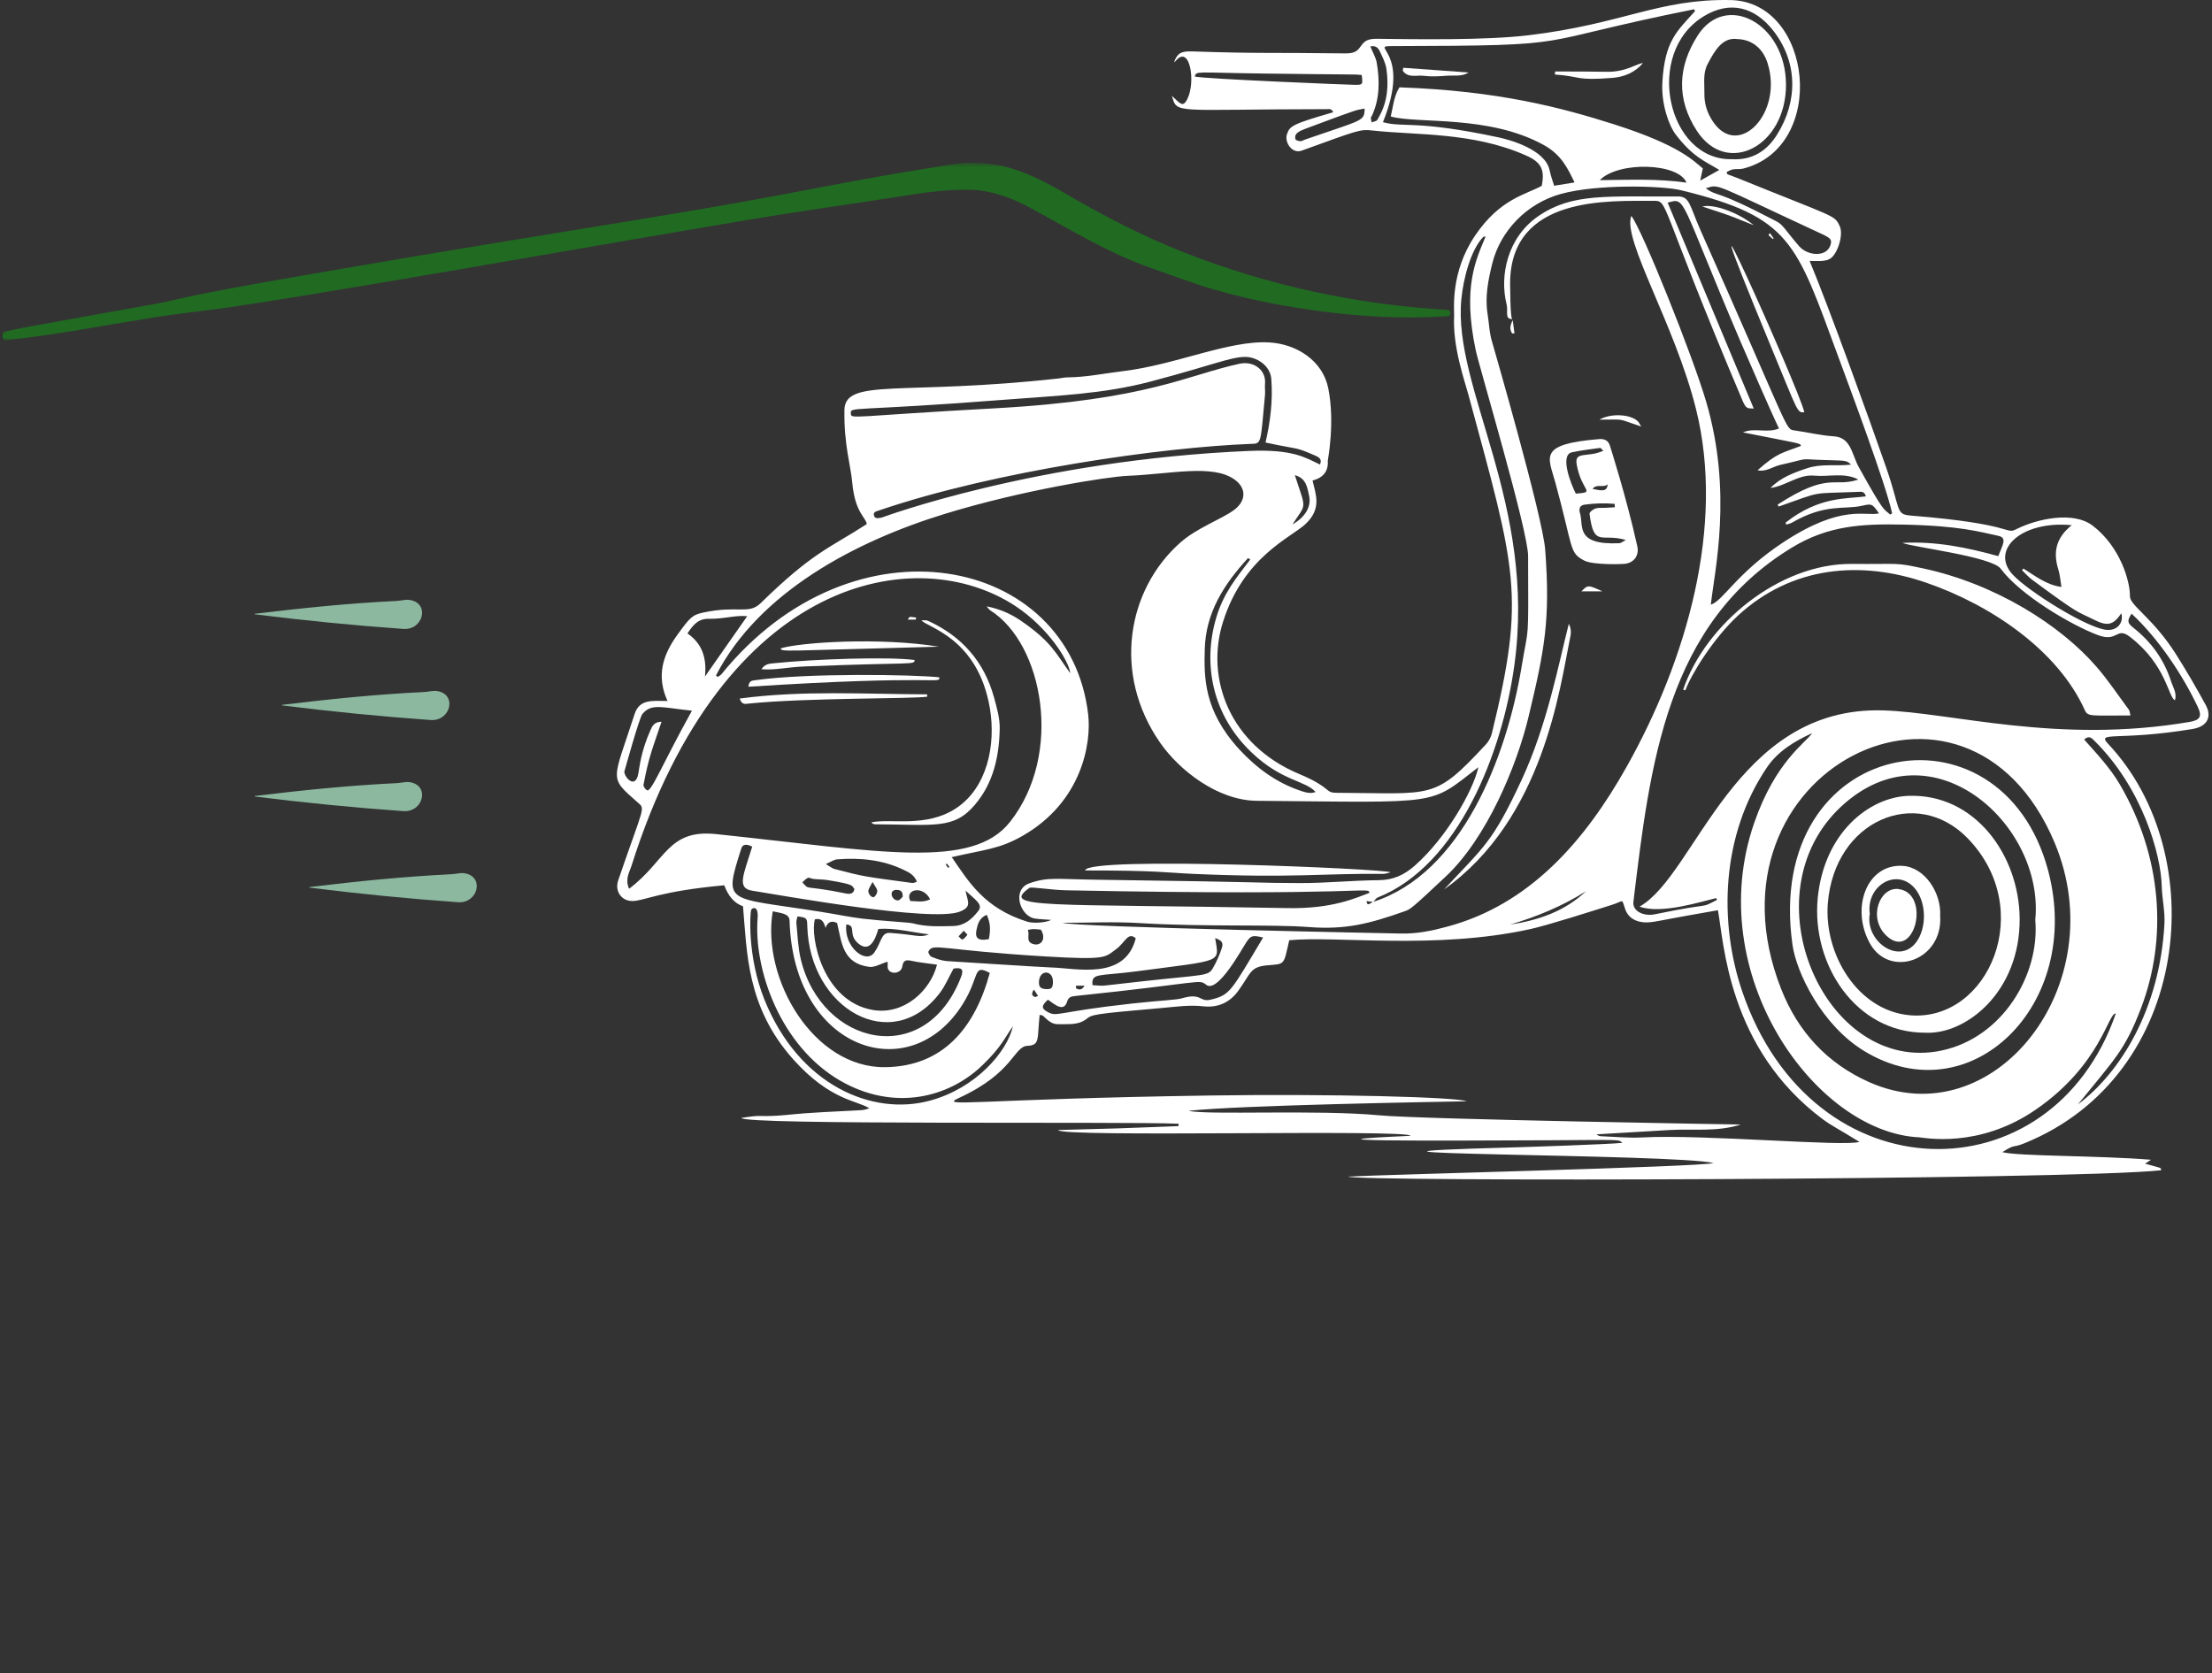 <svg width="390" height="295" viewBox="0 0 390 295" fill="none" xmlns="http://www.w3.org/2000/svg">
<rect x="0" y="0" width="390" height="295" fill="#333333" stroke="none"/>
<mask id="mask0_25_290" style="mask-type:luminance" maskUnits="userSpaceOnUse" x="44" y="152" width="232" height="143">
<path d="M275.904 152.609H44.982V294.999H275.904V152.609Z" fill="white"/>
</mask>
<g mask="url(#mask0_25_290)">
<path d="M54.584 156.516C63.313 157.611 72.031 158.467 80.728 159.086C84.357 159.346 85.472 154.418 81.786 153.968C81.135 153.882 80.319 154.118 79.593 154.15C71.207 154.556 62.918 155.403 54.595 156.409C54.564 156.409 54.541 156.432 54.541 156.464C54.532 156.496 54.564 156.516 54.584 156.516Z" fill="#8CB89F"/>
</g>
<mask id="mask1_25_290" style="mask-type:luminance" maskUnits="userSpaceOnUse" x="35" y="136" width="232" height="143">
<path d="M266.266 136.549H35.344V278.938H266.266V136.549Z" fill="white"/>
</mask>
<g mask="url(#mask1_25_290)">
<path d="M44.945 140.453C53.674 141.548 62.392 142.404 71.09 143.024C74.718 143.283 75.833 138.355 72.147 137.906C71.496 137.819 70.681 138.055 69.954 138.087C61.568 138.494 53.28 139.341 44.957 140.347C44.925 140.347 44.902 140.37 44.902 140.401C44.893 140.433 44.925 140.453 44.945 140.453Z" fill="#8CB89F"/>
</g>
<mask id="mask2_25_290" style="mask-type:luminance" maskUnits="userSpaceOnUse" x="40" y="120" width="232" height="143">
<path d="M271.082 120.48H40.16V262.87H271.082V120.48Z" fill="white"/>
</mask>
<g mask="url(#mask2_25_290)">
<path d="M49.761 124.387C58.491 125.482 67.209 126.338 75.906 126.957C79.534 127.217 80.65 122.289 76.964 121.839C76.312 121.753 75.497 121.989 74.771 122.021C66.384 122.427 58.096 123.274 49.773 124.28C49.741 124.28 49.718 124.303 49.718 124.335C49.71 124.367 49.741 124.387 49.761 124.387Z" fill="#8CB89F"/>
</g>
<mask id="mask3_25_290" style="mask-type:luminance" maskUnits="userSpaceOnUse" x="35" y="104" width="232" height="143">
<path d="M266.266 104.418H35.344V246.807H266.266V104.418Z" fill="white"/>
</mask>
<g mask="url(#mask3_25_290)">
<path d="M44.945 108.324C53.674 109.419 62.392 110.275 71.09 110.895C74.718 111.154 75.833 106.226 72.147 105.777C71.496 105.69 70.681 105.927 69.954 105.958C61.568 106.365 53.28 107.212 44.957 108.218C44.925 108.218 44.902 108.241 44.902 108.272C44.893 108.304 44.925 108.324 44.945 108.324Z" fill="#8CB89F"/>
</g>
<mask id="mask4_25_290" style="mask-type:luminance" maskUnits="userSpaceOnUse" x="0" y="28" width="257" height="33">
<path d="M0 28.672H256.006V60.111H0V28.672Z" fill="white"/>
</mask>
<g mask="url(#mask4_25_290)">
<path d="M255.233 54.65C239.233 53.707 223.65 50.364 208.728 44.497C201.48 41.652 194.508 38.027 187.799 34.102C184.355 32.099 180.77 30.197 176.865 29.315C174.822 28.854 172.718 28.672 170.635 28.712C168.493 28.773 166.47 29.234 164.366 29.554C155.675 30.897 147.003 32.58 138.372 34.223C129.66 35.883 120.887 37.347 112.135 38.788C94.67 41.652 77.206 44.456 59.779 47.48C51.047 49.001 42.274 50.445 33.582 52.246C31.441 52.687 29.317 53.249 27.156 53.63C24.991 54.01 22.827 54.39 20.666 54.791L7.406 57.174C5.245 57.555 3.1 57.955 0.956 58.457C0.138 58.656 0.296 60.056 1.158 59.978C9.89 59.036 18.562 57.333 27.234 55.952C31.6 55.252 36.006 54.831 40.372 54.189C44.738 53.549 49.084 52.849 53.43 52.145C70.874 49.284 88.301 46.258 105.725 43.234C114.478 41.713 123.23 40.229 132.003 38.747C140.775 37.266 149.605 36.064 158.378 34.681C162.565 34.021 166.629 33.381 170.877 33.459C174.782 33.54 178.266 34.822 181.672 36.664C188.661 40.45 195.511 44.675 203.062 47.301C206.785 48.58 210.431 50.024 214.218 51.105C218.002 52.186 221.846 53.068 225.734 53.768C233.524 55.171 241.455 56.033 249.366 55.972C251.328 55.952 253.311 55.872 255.273 55.751C255.936 55.69 255.936 54.69 255.233 54.65Z" fill="#206B21"/>
</g>
<path d="M206.585 16.882C208.014 18.119 208.524 19.159 209.372 17.395C210.839 14.358 209.778 7.986 207.412 10.6C207.291 10.741 207.167 10.882 206.988 10.989C207.573 9.381 208.242 9.012 210.133 9.064C222.381 9.47 222.928 9.239 237.297 9.415C240.738 9.453 239.116 6.804 242.664 6.839C249.652 6.928 261.972 7.121 269.457 6.222C286.155 4.228 292.385 -0.222 305.094 0.009C319.639 0.274 322.305 25.954 307.319 29.733C306.754 29.874 306.138 29.767 305.573 29.857C305.184 29.929 304.812 30.156 304.443 30.315C304.53 30.917 304.302 30.563 306.383 31.41C323.841 38.505 323.418 37.854 324.372 39.9C325.06 41.401 323.983 44.843 322.64 45.638C321.74 46.165 320.294 46.007 319.057 46.007C322.481 54.232 329.596 73.933 332.524 82.351C335.19 90.014 334.133 90.682 336.919 90.913C355.632 92.414 353.407 94.354 355.56 93.279C359.231 91.46 365.568 90.083 368.975 92.697C373.883 96.455 375.577 102.616 375.525 105.086C375.488 106.781 379.479 108.847 383.537 115.184C385.428 118.15 387.191 121.202 388.886 124.291C389.947 126.216 389.382 128.069 386.557 128.545C373.442 130.715 369.505 128.862 371.713 131.193C389.981 150.609 386.396 189.618 356.972 201.57C354.695 202.503 355.473 201.604 353.035 203.157C355.931 203.898 369.998 203.74 379.249 204.498L378.209 205.186C381.154 206.034 381.03 205.823 381.013 206.351C364.58 208.1 237.756 208.382 237.756 207.463C243.845 207.111 299.57 205.768 302.112 205.083C295.757 203.423 219.735 203.598 267.004 202.31C269.088 202.258 283.967 201.763 286.033 201.515C285.379 200.881 285.768 200.987 273.731 201.057C251.402 201.163 226.372 201.25 248.681 200.281C248.681 199.062 186.567 200.616 186.567 199.255C199.841 198.886 194.299 199.08 207.784 198.567L207.801 198.143C198.622 197.719 130.753 198.425 130.719 197.12C134.549 196.52 133.35 196.927 136.949 196.731C139.174 196.61 139.702 196.396 145.192 196.097C153.295 195.656 151.794 195.866 153.275 195.425C151.16 194.03 146.393 194.102 139.843 186.777C131.6 177.546 131.707 167.854 131.001 159.805C129.448 159.257 128.387 157.986 127.701 156.099C116.263 157.139 113.649 158.834 111.565 158.871C109.571 158.923 108.355 157.139 108.989 155.251C113.614 141.73 113.845 142.738 112.361 141.43C107.277 136.948 108.018 137.865 111.885 125.916C112.767 123.196 115.061 123.602 117.692 123.602C115.661 119.173 116.88 115.467 119.404 111.971C121.646 108.881 122.033 108.423 124.03 108C130.064 106.711 132.007 108.406 134.09 106.374C143.338 97.337 146.145 96.72 152.817 92.414C152.676 91.178 150.736 90.454 150.258 85.051C149.993 82.068 148.794 78.52 148.88 72.324C148.952 66.572 159.189 69.783 186.657 66.731C187.184 66.679 187.697 66.538 188.227 66.538C191.527 66.517 194.74 65.832 198.005 65.442C207.271 64.33 216.608 59.987 223.741 60.376C228.56 60.641 233.202 63.552 234.191 68.477C235.407 74.515 234.101 81.152 234.101 81.241C234.225 83.111 233.309 84.224 231.418 84.734C231.966 87.169 233.096 89.642 230.182 92.394C227.643 94.795 219.291 98.097 215.64 109.622C212.461 119.614 216.804 131.369 229.09 136.487C234.738 138.853 233.591 139.79 235.568 139.79C252.866 139.859 252.759 141.185 262.027 131.211C262.485 130.715 262.837 130.029 263.016 129.375C269.016 104.876 267.252 100.481 258.903 69.624C258.232 67.137 256.096 61.151 256.379 55.733C256.43 54.655 255.638 48.073 260.085 41.525C264.48 35.03 269.016 34.324 271.823 32.77C272.422 29.839 271.664 28.568 269.033 27.404C259.661 23.254 249.793 23.874 241.958 23.009C239.75 22.761 239.381 22.989 229.513 26.557C227.764 27.191 226.441 25.038 226.9 23.678C227.412 22.214 227.781 21.897 235.055 19.796C234.79 19.09 234.277 19.248 233.874 19.248C206.602 19.266 207.591 20.202 206.602 16.848L206.585 16.882ZM242.081 159.03C257.65 154.07 265.627 133.663 268.292 117.461C269.546 109.87 269.474 114.037 269.422 98.025C269.405 93.507 260.808 64.702 260.191 61.771C257.825 50.598 260.226 45.796 261.938 41.684C261.655 41.753 261.514 41.753 261.462 41.825C259.272 44.171 258.001 49.151 257.65 52.768C256.131 68.514 270.958 88.795 266.987 117.372C264.869 132.675 257.154 152.586 242.911 158.251C242.592 158.375 242.381 158.782 242.116 159.047L240.934 158.888C241.076 159.736 241.251 159.471 242.081 159.03ZM266.67 56.281C265.186 56.209 265.981 55.099 265.609 53.563C264.41 48.727 265.681 41.877 271.292 38.064C277.278 34.004 283.278 34.71 295.846 34.641C297.947 34.623 297.893 36.263 299.835 40.641C315.685 76.209 314.734 75.662 316.357 75.892C318.686 76.209 320.982 76.791 323.311 76.933C326.383 77.126 326.472 80.111 327.743 82.405C332.383 90.754 332.049 89.607 333.268 90.737L333.602 90.506C332.524 85.423 326.011 68.071 324.124 62.935C316.639 42.672 315.809 38.295 296.394 33.545C292.988 32.715 281.567 32.45 275.246 34.182C269.071 35.877 264.497 40.819 263.102 46.468C262.379 49.396 261.797 52.327 262.272 55.327C262.555 57.056 262.575 58.788 263.14 60.517C263.14 60.535 272.016 91.123 272.439 96.968C273.359 109.288 272.336 114.547 269.511 126.34C267.428 135.075 262.096 147.819 254.894 154.563C248.929 160.159 248.664 160.335 247.693 160.669C241.445 162.877 237.28 163.972 230.678 163.459C224.34 162.966 212.427 163.459 201.04 162.77C196.487 162.488 191.916 162.718 187.342 162.718C189.461 163.494 246.969 164.606 246.986 164.606C249.776 164.678 252.442 164.131 255.108 163.407C269.653 159.54 279.431 148.332 286.826 135.147C297.365 116.366 304.178 92.749 299.022 72.114C295.299 57.18 285.996 42.231 287.621 38.064C289.598 40.658 298.406 62.653 300.789 70.737C305.556 86.869 302.27 100.726 301.636 106.622C303.772 105.988 306.172 101.063 314.38 95.642C324.758 88.794 328.818 91.089 331.291 90.524C330.089 88.777 329.983 88.795 328.271 89.184C325.129 89.89 321.864 88.743 315.951 92.149C315.651 92.325 315.279 92.394 314.945 92.501L314.804 92.166C320.769 87.452 325.729 87.982 328.977 87.524C328.712 86.604 328.184 86.711 327.637 86.728C318.933 87.083 321.616 86.501 313.585 89.325L313.426 88.97C322.498 83.094 323.294 86.022 327.654 84.558C325.181 83.253 322.446 84.117 319.87 83.869C317.115 83.604 314.855 85.705 312.155 86.039C313.974 84.186 316.268 83.339 318.668 82.547C321.176 81.717 323.717 82.23 326.366 81.927C325.57 81.204 325.57 81.221 322.323 81.134C316.374 80.993 319.922 80.621 313.85 81.982C312.544 82.281 311.397 83.253 309.878 82.915C313.443 79.757 314.239 79.898 317.521 78.627C317.435 78.114 317.593 78.293 307.302 76.244C309.331 75.345 311.538 76.44 313.657 75.555C312.438 73.085 307.867 62.529 306.861 60.2C295.97 34.71 297.348 34.799 294.028 35.736L309.207 72.042C308.29 71.938 307.936 72.29 307.267 70.737C292.175 35.099 294.258 35.398 291.486 35.416C283.754 35.453 266.367 34.41 266.246 49.874C266.281 50.05 266.226 56.439 266.67 56.281ZM302.89 160.494C292.423 162.329 294.186 162.099 291.538 162.543C289.368 162.894 287.267 162.381 286.544 160.318C285.838 158.306 286.457 158.854 284.056 159.594C280.296 160.776 272.97 163.125 269.777 163.831C253.096 167.502 235.514 164.978 227.306 165.791C226.265 170.344 226.6 169.92 223.369 170.22C220.335 170.502 220.545 171.667 218.285 174.756C216.77 176.823 214.669 177.722 212.144 177.439C209.671 177.157 207.254 177.529 204.818 177.739C192.533 178.8 192.55 178.903 191.544 179.681C190.08 180.811 188.331 180.546 186.619 180.598C185.403 180.635 184.697 179.857 183.919 179.134C183.812 179.027 183.602 179.027 183.302 178.941C182.844 183.298 183.388 184.287 181.132 184.411C178.711 184.535 178.711 189.16 169.163 193.555C165.227 195.356 171.705 193.785 213.432 193.166C234.58 192.849 257.171 193.448 258.549 194.189C253.007 194.296 218.905 194.86 209.55 195.866C212.991 196.662 232.09 195.621 243.211 196.662C250.978 197.385 306.896 198.284 306.913 198.284C302.749 199.627 298.512 199.01 294.31 199.255L281.494 200.016C281.742 200.244 282.007 200.333 282.273 200.35C284.691 200.44 287.108 200.685 289.492 200.564C300.348 199.979 325.36 202.238 327.83 201.339C324.034 198.99 322.994 198.549 321.351 197.333C304.636 184.834 303.947 166.142 302.89 160.494ZM126.234 119.101L126.534 119.366C126.765 119.207 127.03 119.083 127.206 118.873C150.506 90.135 188.613 97.956 191.861 126.003C192.426 130.911 190.855 141.326 180.302 147.378C176.207 149.727 173.593 149.796 167.803 151.139C170.803 155.482 173.524 160.142 181.132 162.522C182.172 162.842 184.325 162.718 185.348 162.205C184.308 162.119 183.354 162.099 182.437 161.958C179.861 161.554 178.308 156.877 181.501 155.747C184.838 154.58 186.233 155.041 193.893 155.128C225.701 155.551 220.476 155.692 229.176 155.71C233.819 155.727 238.462 155.234 243.105 155.2C245.629 155.182 247.606 154.263 249.442 152.64C255.001 147.733 259.661 139.559 260.667 135.271C251.805 142.084 254.701 141.502 221.551 141.202C214.721 141.13 207.942 135.871 204.519 130.928C196.098 118.784 198.729 103.939 208.138 95.642C211.138 93.014 215.337 91.584 217.597 89.907C219.752 88.299 219.787 86.022 217.597 84.506C213.715 81.806 206.337 83.604 198.763 83.904C195.412 84.045 180.443 86.359 166.57 90.613C150.754 95.466 133.825 104.415 126.234 119.101ZM289.068 159.86C299.022 154.298 305.801 124.467 332.032 125.262C344.141 125.634 362.762 131.245 385.972 127.308C387.898 126.991 388.304 126.357 387.474 124.608C384.739 118.856 380.503 112.553 375.825 108.21C374.995 109.498 375.047 109.835 376.211 110.752C379.338 113.225 381.56 116.349 382.779 120.127C383.114 121.167 383.854 122.207 383.468 123.461C382.284 123.003 381.984 117.248 375.525 112.288C373.125 110.435 373.425 113.311 369.894 111.988C365.251 110.259 356.214 104.945 352.753 100.285C351.165 98.132 337.308 96.489 335.404 95.731C341.211 95.397 346.77 96.527 352.312 98.063C353.124 95.996 353.92 94.832 352.312 94.478C349.119 93.806 345.695 92.714 335.614 92.501C328.271 92.342 322.34 92.659 315.951 96.544C293.78 109.994 290.921 134.758 287.99 158.995C287.78 160.707 289.843 161.606 291.751 161.217C302.607 158.975 299.429 160.352 302.731 158.675L302.573 158.358C299.942 158.975 292.846 161.252 289.068 159.86ZM110.914 156.715C117.462 151.793 117.692 146.162 126.306 147.078C155.149 150.116 171.368 153.433 178.077 144.926C187.521 132.957 183.936 113.507 174.581 107.611C174.333 107.452 174.158 107.152 173.965 106.922C176.169 107.345 178.146 108.193 179.913 109.394C185.42 113.17 186.109 115.147 188.703 118.715C188.472 116.542 184.821 110.683 179.014 106.853C161.82 95.538 127.646 101.149 111.355 152.62C110.983 153.805 110.153 154.986 110.914 156.715ZM303.138 29.963C300.558 28.393 298.529 27.721 295.457 23.733C294.204 22.09 292.881 18.277 293.091 14.536C293.515 7.087 295.757 5.444 298.846 1.968L298.705 1.631C268.344 7.724 279.961 8.041 245.309 8.127C241.358 8.147 248.929 8.974 243.828 21.542C247.393 22.548 249.566 21.101 264.215 24.225C266.209 24.649 272.46 26.361 273.218 30.032C273.393 30.934 273.728 31.816 274.01 32.753L277.613 32.168C276.448 29.805 275.37 27.332 272.212 25.586C262.503 20.185 249.883 21.88 245.205 20.537C245.629 18.718 245.77 16.92 246.741 15.401C264.056 16 275.229 18.948 284.601 21.931C296.339 25.672 298.705 28.496 300.224 29.698L299.766 31.851L303.138 29.963ZM362.234 148.545C346.735 111.74 299.022 135.94 314.008 174.315C316.956 181.869 322.129 187.5 329.542 190.803C351.571 200.616 372.788 173.609 362.234 148.545ZM373.036 178.727C371.73 178.393 370.459 187.713 358.931 195.656C348.853 202.61 339.179 200.581 338.404 200.544C320.118 199.716 300.011 171.808 309.296 145.067C313.04 134.283 318.299 131.035 319.516 129.268C316.374 130.698 313.498 132.447 311.573 135.254C303.4 147.292 303.031 162.701 307.195 174.88C319.536 211.031 361.738 211.331 373.036 178.727ZM223.124 78.028C223.989 74.322 224.43 70.613 224.147 66.855C224.023 65.177 222.842 63.889 221.268 63.27C218.516 62.16 215.868 63.855 202.789 67.296C194.458 69.483 186.319 69.765 177.723 70.437C149.993 72.607 149.958 71.618 150.01 72.909C150.065 73.967 150.03 73.385 175.501 71.99C202.418 70.509 209.354 66.114 218.551 64.137C221.11 63.589 223.265 65.301 223.035 67.685C222.983 68.319 223.087 68.99 223.035 69.624C222.205 78.538 222.487 78.204 220.386 78.276C205.101 78.858 175.642 82.953 154.953 90.014C154.512 90.155 153.912 90.276 154.088 90.895C154.301 91.602 154.935 91.319 155.448 91.264C155.466 91.264 182.789 81.08 220.3 79.509C228.047 79.192 230.165 80.711 232.724 81.91C233.185 80.887 232.424 80.57 231.825 80.304C228.012 78.679 229.548 79.405 223.124 78.028ZM136.243 160.687C134.232 172.514 143.373 188.33 156.065 188.172C166.322 188.048 171.881 181.2 174.512 171.56C171.457 169.903 172.818 172.108 169.797 176.964C160.443 192.053 139.843 185.117 139.209 162.329C139.174 161.041 137.603 161.007 136.243 160.687ZM156.471 169.566C155.29 169.938 154.212 170.609 153.258 170.485C148.598 169.866 148.422 166.335 147.592 162.753C146.693 162.312 145.97 162.471 145.546 163.6C145.246 162.471 144.805 161.837 143.676 162.099C142.791 165.085 145.016 176.592 153.93 178.093C159.33 178.993 164.008 174.773 165.209 170.096C163.584 169.866 162.103 169.724 160.639 169.407C159.65 169.197 159.244 169.39 159.085 170.413C158.855 171.915 156.296 171.932 156.506 170.203C156.543 169.955 156.489 169.724 156.471 169.566ZM241.445 157.442C241.269 156.24 241.445 158.058 187.962 156.981C185.296 156.929 181.838 156.329 181.501 156.557C176.31 160.263 184.201 159.329 227.006 160.122C235.003 160.283 239.099 158.289 241.445 157.442ZM305.394 28.073C308.89 28.269 311.487 26.66 313.285 23.784C317.046 17.819 316.994 10.827 312.51 5.234C309.386 1.349 305.112 -0.009 300.365 2.885C289.774 9.363 293.993 28.375 305.394 28.073ZM365.269 92.607C356.444 91.743 350.848 96.933 354.836 101.291C357.502 104.204 368.076 110.841 371.499 111.072C373.335 111.193 374.465 109.781 374.007 108.141C372.629 110.224 371.571 110.469 369.223 109.288C365.923 107.628 366.874 108.564 358.332 102.262C357.661 101.769 357.113 101.132 356.514 100.55L356.744 100.25C358.825 101.538 360.767 103.126 363.45 103.498C363.257 102.334 363.202 101.345 362.903 100.409C361.986 97.46 362.41 94.884 365.269 92.607ZM140.604 161.589C140.532 161.958 140.373 162.347 140.408 162.718C140.621 164.871 140.69 167.062 141.186 169.142C144.875 184.428 163.198 188.595 169.463 172.214C169.956 170.909 169.552 170.554 168.12 170.785C167.293 172.286 166.656 173.84 165.668 175.128C157.177 186.229 142.704 177.863 142.333 163.249C142.298 161.837 142.226 161.799 140.604 161.589ZM132.624 149.286C131.566 148.738 130.912 148.897 130.701 149.603C127.523 159.629 127.984 158.11 144.592 160.759C147.63 161.234 149.676 161.695 152.025 161.978C155.8 162.419 160.336 162.646 160.938 162.805C163.301 163.459 165.702 163.335 168.103 163.283C170.028 163.229 171.351 162.082 172.463 160.652C173.382 159.505 172.057 158.747 170.221 157.035C170.645 159.064 171.388 159.877 169.232 160.741C164.327 162.701 137.356 157.793 132.624 157.053C129.854 156.612 131.07 154.335 132.624 149.286ZM184.766 176.275C183.619 177.298 183.567 177.811 184.659 178.41C186.426 179.399 186.092 178.428 199.665 176.944C204.89 176.379 207.36 176.327 208.383 176.027C211.951 174.987 211.403 176.768 213.502 176.258C216.928 175.41 216.98 174.863 222.701 165.312C220.81 164.871 220.545 164.923 219.698 166.214C218.992 167.272 214.703 175.18 212.692 173.661C211.262 172.586 212.568 173.22 189.443 175.638C188.827 175.71 188.386 175.851 188.155 176.575C187.556 178.604 185.878 177.033 184.766 176.275ZM178.59 180.952C177.123 182.998 176.63 184.535 173.204 187.837C167.238 193.589 157.601 195.99 148.174 190.572C137.603 184.483 132.854 170.961 133.577 161.854C133.753 159.646 132.624 160.001 132.43 160.459C132.272 160.848 131.673 168.577 134.797 176.31C140.886 191.385 153.806 196.837 163.973 194.068C172.057 191.878 177.564 185.471 178.59 180.952ZM366.364 194.737C373.776 189.195 380.802 178.004 381.615 162.894C381.736 160.687 381.191 158.465 381.137 156.24C381.013 150.822 377.802 138.977 369.151 130.504C368.765 130.115 368.269 129.657 367.456 130.398C369.698 132.922 372.03 135.375 373.742 138.306C381.209 151.05 382.16 165.436 377.52 177.67C374.641 185.241 372.877 186.67 366.364 194.737ZM116.632 127.274C115.009 132.127 114.444 133.239 113.456 138.378C113.401 138.66 113.738 139.101 114.021 139.312C114.779 139.914 116.58 135.075 121.998 125.314C116.721 124.767 114.868 123.957 113.26 125.896C112.695 126.585 110.101 136.012 110.084 136.029C109.995 136.966 112.009 139.294 112.537 136.435C112.802 134.971 113.032 132.464 114.692 128.721C114.975 128.069 115.378 127.239 116.632 127.274ZM200.248 165.453C198.87 164.217 198.374 166.214 196.786 167.361C194.809 168.791 195.271 169.301 184.36 168.649C165.509 167.52 164.521 166.194 163.691 167.785C163.604 167.961 163.956 168.595 164.221 168.701C165.068 169.056 165.967 169.373 166.869 169.462C166.887 169.462 184.184 170.572 185.331 170.592C189.763 170.696 198.322 172.938 200.248 165.453ZM220.441 98.645L220.035 98.414C215.833 102.985 212.568 108.017 212.409 114.513C212.285 119.314 212.196 125.262 218.464 132.092C221.533 135.43 225.081 138.041 229.407 139.47C230.165 139.718 231.049 140 231.949 139.649C230.147 137.6 226 137.758 220.686 132.692C213.608 125.968 212.092 116.931 214.404 109.023C215.726 104.521 217.951 101.945 220.441 98.645ZM124.292 119.297L131.742 108.651C129.641 108.441 127.77 109.147 124.998 109.112C123.076 109.075 122.194 110.204 121.205 111.688C123.747 113.452 124.646 115.925 124.292 119.297ZM300.737 33.211C303.331 34.958 301.602 32.963 313.285 39.07C314.415 39.669 314.893 40.747 317.222 43.43C318.706 45.125 322.112 45.442 322.763 43.113C323.011 42.249 322.729 41.966 321.176 41.243C301.564 32.151 303.241 32.45 300.737 33.211ZM192.622 173.716C195.374 173.84 192.657 173.998 201.305 173.044C212.268 171.825 212.991 172.162 213.821 170.75C214.49 169.603 215.038 168.367 215.444 167.096C215.726 166.177 215.337 165.791 214.245 165.419C214.951 169.866 215.85 169.214 200.475 171.26C193.697 172.162 192.392 171.474 192.622 173.716ZM240.087 13.228C238.603 13.069 240.087 13.193 222.701 12.966C210.625 12.804 210.98 12.47 210.643 13.493C211.968 13.899 237.88 14.96 238.937 14.96C240.28 14.96 240.298 14.905 240.087 13.228ZM161.662 155.482C161.183 154.228 160.232 153.822 159.368 153.398C155.641 151.597 151.653 151.208 147.592 151.528C147.027 151.58 146.5 151.969 145.598 152.358C146.359 152.799 146.71 153.116 147.117 153.223C152.641 154.652 152.149 154.511 160.832 155.692C161.025 155.727 161.255 155.606 161.662 155.482ZM297.348 32.205C295.936 28.71 285.362 28.393 282.059 31.764C287.267 31.71 292.281 31.482 297.348 32.205ZM240.597 19.142C238.868 19.513 240.491 18.842 230.66 22.514C229.214 23.061 228.101 23.433 228.401 24.542C228.453 24.738 228.966 24.88 229.266 24.897C229.531 24.914 229.813 24.704 230.078 24.614C240.456 21.032 240.545 21.418 240.597 19.142ZM149.218 163.001C148.722 166.883 152.641 170.131 154.16 167.943C155.483 166.018 155.324 164.396 156.947 164.499C161.59 164.819 162.209 165.419 163.78 164.747C160.814 164.413 157.901 163.583 154.866 163.793C154.212 166.09 153.172 167.889 151.336 166.373C149.411 164.765 151.088 163.177 149.218 163.001ZM241.603 8.182C242.027 9.239 242.574 10.121 242.733 11.058C243.263 14.199 243.28 17.323 241.923 20.326C241.675 20.891 241.603 20.413 241.834 21.58C242.857 21.225 242.664 21.473 243.174 20.519C244.641 17.908 244.851 15.064 244.445 12.17C244.286 11.092 243.756 10.069 243.28 9.064C243.032 8.533 242.629 7.968 241.603 8.182ZM150.63 156.736C150.099 156.171 150.857 155.992 146.022 155.2C145.174 155.058 144.31 155.076 143.445 154.986C143.091 154.952 142.704 154.704 142.439 154.793C142.068 154.934 141.785 155.303 141.468 155.586C142.863 157.104 141.379 155.957 149.235 157.563C149.993 157.724 150.575 157.459 150.63 156.736ZM266.226 163.035C271.223 162.278 275.866 160.707 279.641 157.139C275.46 159.788 270.958 161.641 266.226 163.035ZM228.294 83.783C230.323 90.048 230.395 88.619 227.871 92.466C230.096 91.23 231.225 89.342 230.819 87.472C230.502 86.022 230.343 84.328 228.294 83.783ZM173.982 161.306C172.676 161.837 172.377 162.929 172.163 163.972C171.898 165.26 172.287 166.001 174.354 165.595C174.688 163.707 174.599 162.753 173.982 161.306ZM185.648 173.151C185.685 170.943 183.213 170.909 183.178 173.186C183.161 174.05 183.495 174.367 184.466 174.405C185.386 174.456 185.631 174.191 185.648 173.151ZM181.218 163.955C181.59 164.871 180.849 165.912 181.959 166.39C183.409 167.007 184.607 165.667 183.512 163.917C181.818 163.776 182.455 163.793 181.218 163.955ZM163.99 158.571C162.737 156.03 159.454 156.805 160.497 158.871C161.644 158.888 162.774 159.188 163.99 158.571ZM153.84 155.517C153.454 156.292 153.154 156.664 153.1 157.053C153.03 157.635 153.754 158.393 154.105 158.165C154.405 157.969 154.687 157.459 154.67 157.104C154.653 156.681 154.284 156.292 153.84 155.517ZM159.154 158.128C159.206 157.159 158.765 156.946 158.183 156.911C156.595 156.805 157.143 158.799 158.324 158.764C158.641 158.764 158.961 158.289 159.154 158.128ZM169.921 164.113L169.005 165.102C169.622 165.649 169.532 166.108 170.558 164.837C170.593 164.802 170.238 164.482 169.921 164.113ZM189.691 173.802L189.726 174.281C190.204 174.508 190.697 174.687 191.227 173.802H189.691ZM182.296 174.491C181.749 175.252 181.959 175.603 182.472 175.797C182.579 175.834 182.754 175.693 183.02 175.603L182.296 174.491ZM167.152 153.027C167.486 152.816 167.486 152.94 166.921 152.269C166.673 152.462 166.691 152.338 167.152 153.027Z" fill="white"/>
<path d="M279.304 98.834C276.621 97.439 277.43 96.788 274.22 85.067C272.984 80.548 271.076 78.306 281.967 77.424C282.851 77.352 283.575 77.652 283.857 78.623C283.857 78.64 286.733 87.554 288.676 96.33C289.044 98.024 288.004 99.347 286.258 99.436C286.223 99.454 280.909 99.681 279.304 98.834ZM284.704 89.445L284.687 88.845C282.92 88.684 281.119 88.739 279.356 88.987C278.649 89.073 278.295 89.621 278.56 90.451C279.266 92.658 277.572 96.151 285.534 95.782C285.799 95.765 286.062 95.517 286.647 95.217C282.39 93.929 281.015 96.681 280.255 90.592C280.22 90.309 280.892 89.779 281.332 89.655C281.932 89.462 281.915 89.655 284.704 89.445ZM282.693 79.47C282.304 79.119 282.197 78.978 282.128 78.978C280.468 79.205 278.791 79.401 277.148 79.753C274.961 80.231 276.955 85.332 277.837 87.044C281.474 86.744 278.88 86.779 277.995 81.943C277.52 79.436 279.903 80.779 282.693 79.47ZM283.468 85.401C282.71 86.09 281.543 85.226 280.785 86.197C282.814 86.672 283.309 86.548 283.468 85.401Z" fill="white"/>
<path d="M254.592 156.837C261.739 149.211 263.168 148.485 268.235 137.614C272.771 127.888 274.765 117.207 276.601 109.988C277.131 111.049 276.955 111.824 276.797 112.602C275.013 121.32 272.102 144.444 254.592 156.837Z" fill="white"/>
<path d="M318.121 72.692C316.833 72.781 317.08 72.799 312.348 61.378C293.869 16.74 317.328 68.776 318.121 72.692Z" fill="white"/>
<path d="M300.135 36.415C302.129 35.902 306.541 37.49 309.207 39.715C303.665 37.51 306.048 38.375 300.135 36.415Z" fill="white"/>
<path d="M289.364 75.216C284.828 73.697 286.788 73.999 281.986 73.999C284.067 72.798 287.563 73.046 288.799 74.317C288.958 74.492 289.047 74.706 289.364 75.216Z" fill="white"/>
<path d="M278.812 104.274C279.977 103.107 279.977 103.107 282.519 104.274H278.812Z" fill="white"/>
<path d="M266.698 56.382L267.018 58.765L266.612 58.8C265.782 57.601 266.911 56.31 266.698 56.382Z" fill="white"/>
<path d="M312.063 41.115C312.752 42.086 312.77 41.997 312.611 42.173C311.677 41.326 311.677 41.522 312.063 41.115Z" fill="white"/>
<path d="M245.15 153.819C244.743 153.908 244.337 154.084 243.948 154.084C233.253 153.977 227.904 154.862 210.287 154.084C205.575 153.873 204.27 153.484 191.33 153.484C191.509 150.888 245.078 153.237 245.15 153.819Z" fill="white"/>
<path d="M375.626 126.157C368.655 126.157 368.107 126.402 367.577 125.221C362.81 114.63 350.948 106.653 339.634 102.751C328.075 98.762 315.913 99.802 306.431 108.54C302.109 112.529 298.155 118.918 297.149 121.725L296.76 121.601C300.714 110.022 313.723 99.327 326.484 99.433C335.135 99.503 333.968 99.131 339.069 100.226C351.761 102.944 363.251 110.183 369.643 117.578C371.707 119.961 373.473 122.627 375.361 125.169C375.485 125.345 375.468 125.593 375.626 126.157Z" fill="white"/>
<path d="M162.473 109.371C162.969 109.406 163.338 109.337 163.603 109.458C169.551 112.178 173.505 116.625 175.254 122.962C175.747 124.763 176.295 126.634 176.26 128.47C176.171 133.34 175.165 138.037 171.9 141.885C168.174 146.297 164.767 145.398 154.3 145.343C154.072 145.343 153.859 145.274 153.611 145.009C157.073 144.268 163.234 145.997 168.511 142.556C174.018 138.971 175.623 131.418 174.528 124.887C172.41 112.337 163.234 110.587 162.473 109.371Z" fill="white"/>
<path d="M131.949 121.092C132.056 120.014 132.603 120.014 133.116 119.945C142.313 118.637 161.198 118.937 165.61 119.432C165.665 120.703 165.575 118.919 131.949 121.092Z" fill="white"/>
<path d="M130.412 123.173C141.516 121.692 152.476 122.398 163.439 122.433L163.491 122.839C161.145 123.245 142.363 123.015 132.003 124.058C131.473 124.11 130.801 124.358 130.412 123.173Z" fill="white"/>
<path d="M141.925 117.509C138.678 117.633 136.824 118.198 134.248 118.005C134.847 117.086 135.605 117.034 136.311 116.962C143.848 116.169 156.963 115.78 161.254 116.38C161.182 117.299 161.272 116.734 141.925 117.509Z" fill="white"/>
<path d="M137.635 114.328C141.096 113.251 155.145 112.334 165.526 114.029C137.635 114.752 137.813 114.98 137.635 114.328Z" fill="white"/>
<path d="M160.035 109.246C160.528 108.647 160.104 108.733 161.516 108.892C161.482 109.37 161.606 109.246 160.035 109.246Z" fill="white"/>
<path d="M274.181 12.606C277.06 12.606 280.997 12.606 283.256 12.661C286.697 12.73 288.657 11.16 289.663 11.125C288.251 12.802 286.325 13.578 284.245 13.736C277.642 14.249 278.841 13.471 274.146 13.137L274.181 12.606Z" fill="white"/>
<path d="M247.41 11.953L258.937 12.783C257.753 13.541 256.43 13.259 255.176 13.348C253.782 13.452 252.369 13.541 250.992 13.365C249.758 13.207 248.257 13.823 247.32 12.463L247.41 11.953Z" fill="white"/>
<path d="M361.118 153.535C367.386 177.242 347.351 196.674 328.711 185.343C321.138 180.755 316.725 171.434 316.037 166.616C310.832 129.9 352.859 122.364 361.118 153.535ZM358.842 162.201C360.502 145.379 340.573 127.448 324.668 142.169C307.829 157.737 321.826 189.596 342.337 185.236C353.107 182.942 359.672 171.841 358.842 162.201Z" fill="white"/>
<path d="M314.889 14.992C314.872 25.831 304.456 31.18 299.18 23.076C295.543 17.499 295.79 11.762 299.338 6.237C304.281 -1.475 314.906 4.101 314.889 14.992ZM306.33 6.891C303.681 6.519 302.341 8.903 301.087 11.269C300.203 12.909 300.54 14.71 300.505 16.476C300.468 18.295 300.998 19.935 302.021 21.453C306.523 28.125 314.431 19.935 311.641 11.127C310.811 8.496 308.854 6.96 306.33 6.891Z" fill="white"/>
<path d="M339.442 182.095C327.191 182.13 319.355 170.057 320.485 158.354C321.615 146.829 329.54 140.616 336.387 140.333C348.232 139.855 356.016 150.87 356.088 161.991C356.174 174.859 346.661 182.467 339.442 182.095ZM346.837 147.728C337.923 138.639 323.485 144.535 322.266 159.256C321.543 168.17 327.474 178.231 336.776 179.023C350.563 180.173 359.195 160.331 346.837 147.728Z" fill="white"/>
<path d="M342.072 161.479C342.599 169.387 333.158 172.565 329.697 166.369C326.256 160.19 329.08 152.32 335.435 152.672C339.389 152.919 342.299 157.456 342.072 161.479ZM329.662 161.127C328.797 165.874 334.691 170.182 337.78 166.228C339.775 163.669 339.706 158.92 337.463 156.484C334.288 153.026 328.991 156.202 329.662 161.127Z" fill="white"/>
<path d="M332.61 165.006C329.256 161.864 331.426 156.34 334.728 156.763C340.535 157.521 337.553 169.631 332.61 165.006Z" fill="white"/>
</svg>
